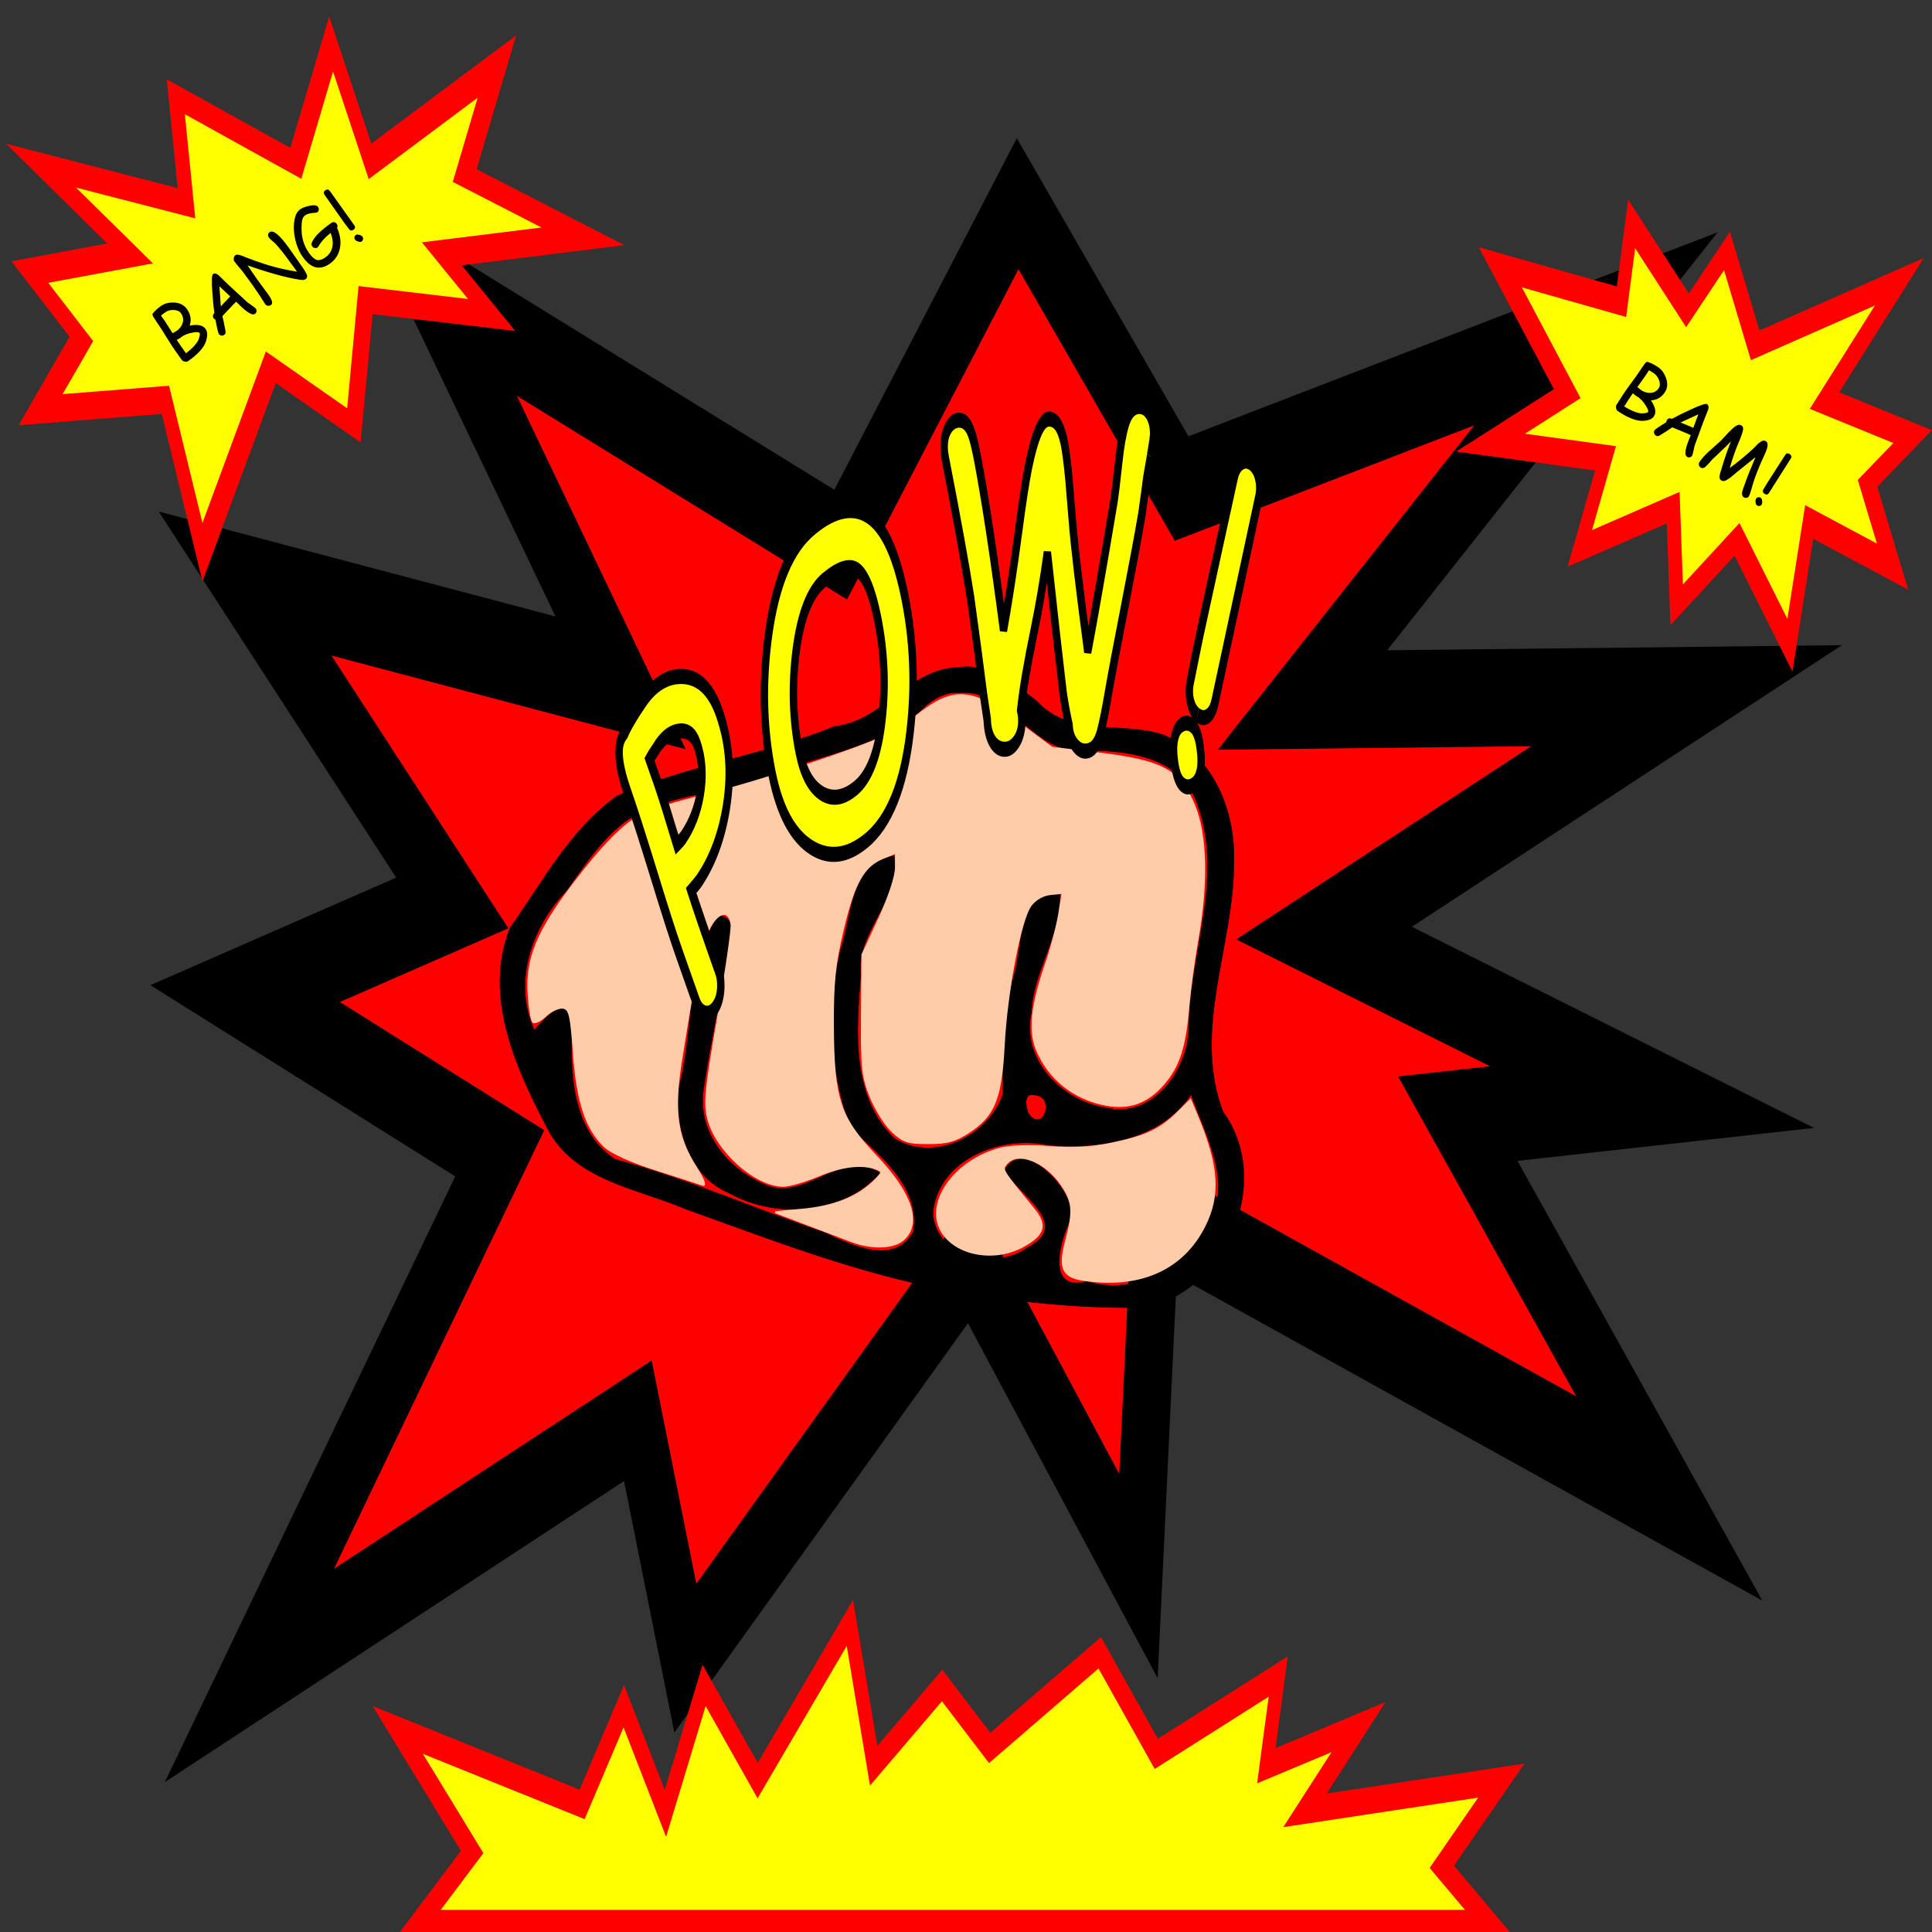 <?xml version="1.0" encoding="UTF-8" standalone="no"?>
<svg
   xmlns:dc="http://purl.org/dc/elements/1.1/"
   xmlns:cc="http://creativecommons.org/ns#"
   xmlns:rdf="http://www.w3.org/1999/02/22-rdf-syntax-ns#"
   xmlns:svg="http://www.w3.org/2000/svg"
   xmlns="http://www.w3.org/2000/svg"
   xmlns:sodipodi="http://sodipodi.sourceforge.net/DTD/sodipodi-0.dtd"
   xmlns:inkscape="http://www.inkscape.org/namespaces/inkscape"
   viewBox="0 0 1024 1024"
   id="svg2"
   version="1.1"
   inkscape:version="0.48.5 r10040"
   width="100%"
   height="100%"
   sodipodi:docname="Splash.svg"
   inkscape:export-filename="/home/kornklown/Projects/Programming/eComics/res/images/Splash.png"
   inkscape:export-xdpi="52.591774"
   inkscape:export-ydpi="52.591774">
  <rect x="0" y="0" width="1024" height="1024" fill="#333333" stroke="none"/>
  <sodipodi:namedview
     pagecolor="#ffffff"
     bordercolor="#666666"
     borderopacity="1"
     objecttolerance="10"
     gridtolerance="10"
     guidetolerance="10"
     inkscape:pageopacity="0"
     inkscape:pageshadow="2"
     inkscape:window-width="1857"
     inkscape:window-height="1056"
     id="namedview18"
     showgrid="false"
     fit-margin-top="0"
     fit-margin-left="0"
     fit-margin-right="0"
     fit-margin-bottom="0"
     inkscape:zoom="0.63427734"
     inkscape:cx="654.39654"
     inkscape:cy="433.77871"
     inkscape:window-x="63"
     inkscape:window-y="24"
     inkscape:window-maximized="1"
     inkscape:current-layer="text3977" />
  <defs
     id="defs4">
    <filter
       id="filter6"
       color-interpolation-filters="sRGB">
      <feGaussianBlur
         stdDeviation="1.999"
         id="feGaussianBlur8" />
    </filter>
    <linearGradient
       id="linearGradient10">
      <stop
         offset="0"
         stop-opacity="0"
         id="stop12" />
      <stop
         offset="1"
         id="stop14" />
    </linearGradient>
  </defs>
  <g
     id="g4129"
     transform="matrix(18.008,0,0,18.008,-5531.577,-13746.207)" />
  <g
     transform="matrix(24.94,0,0,50.833,-7543.218,-40267.522)"
     style="font-size:50.231px;font-style:normal;font-weight:normal;line-height:125%;letter-spacing:0px;word-spacing:0px;fill:#ffff00;fill-opacity:1;stroke:#000000;stroke-width:0.187;stroke-miterlimit:4;font-family:Sans"
     id="text3977">
    <path
       style="fill:none;stroke:none"
       d="m 311.323,810.533 c 0.157,-0.057 0.585,-0.138 0.761,-0.03"
       id="path3997"
       inkscape:connector-curvature="0"
       sodipodi:nodetypes="cc" />
    <g
       id="g3987">
      <path
         style="fill:#ff0000;stroke:#000000;stroke-width:1.017px;stroke-linecap:butt;stroke-linejoin:miter;stroke-opacity:1"
         d="m 311.7,795.223 3.943,4.05 -7.979,-1.035 4.402,3.33 -4.402,0.945 5.411,1.665 -5.319,5.444 8.254,-2.655 1.009,2.475 6.053,-4.14 3.577,3.285 0.367,-3.78 10.913,2.97 -4.494,-3.96 4.127,-0.225 -6.97,-1.71 7.704,-2.475 -8.162,0.045 6.236,-3.87 -8.804,1.665 -3.485,-2.97 -3.76,3.555 z"
         id="path3975"
         inkscape:connector-curvature="0"
         sodipodi:nodetypes="ccccccccccccccccccccccc" />
      <g
         transform="matrix(0.039,0,0,0.019,334.116,794.363)"
         id="g3811">
        <path
           d="m -290.179,249.983 c -26.402,0.813 -40.732,29.637 -66.574,32.205 -38.618,15.846 -80.831,21.686 -118.969,38.342 -25.576,18.449 -40.366,47.062 -58.168,72.262 -15.199,38.303 3.816,78.721 21.59,112.531 15.508,26.597 48.241,30.726 74.126,41.923 50.906,18.306 101.646,38.53 155.471,46.474 31.401,5.313 63.274,8.12 95.133,7.505 44.81,-9.537 69.431,-69.846 42.248,-107.322 -16.939,-44.595 5.624,-90.504 5.86,-135.757 1.284,-28.477 -10.893,-61.045 -39.554,-71.586 -22.455,-6.916 -49.689,1.633 -67.699,-18.012 -12.401,-9.888 -26.444,-21.278 -43.465,-18.565 z m 0.656,13.938 c 28.107,-2.692 40.456,34.485 68.6,31.637 21.812,-0.123 49.656,2.796 59.87,25.375 17.934,41.641 -3.118,85.666 -3.075,128.381 -1.113,22.574 -20.189,48.519 -45.186,42.249 -23.926,-3.71 -46.25,-26.747 -40.522,-52.076 0.828,-22.875 16.671,-42.604 15.501,-65.683 -24.353,-2.062 -19.662,31.919 -25.907,47.835 -4.064,20.54 -5.66,41.545 -5.074,62.467 -7.702,22.705 -37.634,38.009 -59.118,24.295 -24.06,-23.37 -20.651,-59.723 -18.34,-90.241 -2.438,-23.688 22.275,-40.881 18.159,-64.794 -24.41,3.737 -22.938,33.73 -29.338,51.956 -7.646,31.902 -5.795,66.043 5.396,96.891 15.672,15.58 38.098,32.154 34.525,57.154 -10.347,19.203 -33.448,7.715 -48.12,0.835 -38.284,-13.225 -75.501,-29.76 -114.657,-40.429 -24.334,-16.539 -24.295,-49.229 -23.267,-75.55 -2.94,-20.212 -22.017,7.602 -20.682,4.434 -11.851,-26.026 -1.243,-56.415 17.612,-76.14 13.355,-18.959 26.998,-40.689 50.802,-47.312 23.371,-7.966 48.846,-8.898 71.072,-20.364 25.876,-8.556 54.261,-14.17 74.32,-34.174 4.879,-4.016 10.892,-7.307 17.43,-6.746 z m -131.156,122.219 c -17.198,28.413 -13.116,63.127 -21.204,94.255 -2.462,22.272 5.24,48.731 27.524,58.124 25.796,14.42 62.03,11.576 82.228,-11.156 -21.387,-14.377 -41.939,17.379 -63.779,5.907 -20.375,-8.765 -36.494,-29.623 -32.38,-52.798 4.386,-29.765 11.494,-59.152 14.942,-89.08 -0.745,-3.217 -4.046,-5.582 -7.332,-5.253 z m 257.906,98.25 c 7.537,22.007 22.344,46.642 10.225,69.796 -10.102,25.367 -40.761,40.874 -67.044,32.639 -23.528,6.43 -13.841,-25.045 -8.128,-35.287 0.718,-16.46 -27.307,-44.177 -36.824,-25.687 7.315,13.466 37.677,29.616 12.2,42.662 -17.394,12.911 -51.251,4.315 -51.033,-20.168 3.444,-28.528 37.037,-41.83 62.487,-36.251 28.106,2.376 61.117,-2.456 78.117,-27.704 z m -88.344,0.312 c 16.412,-2.276 7.563,22.86 -0.542,9.486 -0.795,-3.161 -2.108,-6.876 0.542,-9.486 z"
           id="path16"
           inkscape:connector-curvature="0"
           style="fill:#000000;fill-opacity:1" />
        <g
           id="g3807">
          <path
             inkscape:connector-curvature="0"
             id="path3803"
             d="m -348.086,564.68 c -4.292,-1.64 -15.328,-5.86 -24.525,-9.378 l -16.722,-6.396 14.492,-1.323 c 16.892,-1.542 29.812,-6.536 38.545,-14.901 5.599,-5.363 5.82,-6.111 2.23,-7.529 -7.803,-3.082 -18.8,-1.809 -31.856,3.686 -7.284,3.066 -15.822,5.574 -18.973,5.574 -15.167,0 -36.576,-19.246 -41.014,-36.87 -2.134,-8.473 -1.367,-16.295 5.47,-55.818 4.373,-25.28 7.643,-48.117 7.266,-50.749 -1.303,-9.097 -8.236,-7.084 -13.045,3.788 -4.308,9.739 -6.483,20.362 -14.476,70.693 -4.453,28.041 -2.505,42.18 8.12,58.934 3.698,5.831 5.404,10.096 3.791,9.477 -1.613,-0.619 -12.961,-4.329 -25.218,-8.245 -13.562,-4.332 -24.623,-9.345 -28.255,-12.805 -10.03,-9.552 -14.936,-24.456 -16.834,-51.14 -1.49,-20.947 -2.273,-24.307 -5.822,-24.987 -2.255,-0.432 -6.515,1.484 -9.467,4.256 -2.951,2.773 -6.078,4.33 -6.947,3.461 -0.869,-0.869 -1.968,-7.813 -2.441,-15.43 -1.188,-19.136 4.91,-34.142 24.342,-59.902 16.246,-21.536 27.643,-33.133 38.119,-38.787 3.334,-1.799 18.384,-6.34 33.444,-10.089 29.619,-7.375 85.471,-25.929 99.165,-32.943 4.665,-2.389 12.213,-7.319 16.772,-10.955 19.794,-15.784 29.737,-15.019 55.314,4.254 l 17.907,13.493 26.132,3.192 c 34.331,4.194 43.763,9.46 51.559,28.79 6.502,16.119 7.086,42.33 1.639,73.491 -1.929,11.036 -4.098,27.089 -4.82,35.673 -1.944,23.116 -5.185,33.359 -13.701,43.309 -8.72,10.187 -18.514,13.785 -31.137,11.44 -17.315,-3.217 -31.033,-14.142 -37.653,-29.989 -4.419,-10.578 -3.013,-24.341 4.823,-47.223 2.971,-8.676 6.231,-21.019 7.245,-27.43 l 1.843,-11.656 -6.711,0.675 c -4.045,0.407 -8.33,2.889 -10.786,6.249 -5.572,7.624 -13.106,47.197 -14.643,76.921 -1.499,28.983 -5.222,38.291 -18.951,47.376 -7.417,4.909 -11.833,6.134 -22.105,6.134 -11.161,0 -13.728,-0.854 -19.665,-6.542 -3.756,-3.598 -9.059,-12.126 -11.786,-18.951 -4.39,-10.99 -4.928,-16.152 -4.698,-45.143 l 0.259,-32.734 9.151,-19.866 c 5.431,-11.79 9.151,-23.184 9.151,-28.028 l 0,-8.163 -7.246,2.948 c -10.593,4.31 -15.776,13.715 -21.877,39.692 -4.359,18.561 -5.409,28.886 -5.302,52.13 0.186,40.294 3.581,50.802 23.058,71.371 19.363,20.45 24.946,36.563 15.826,45.682 -5.236,5.236 -17.248,5.767 -28.985,1.281 z"
             style="fill:#ffccaa;fill-opacity:1;stroke:#ffccaa;stroke-width:1.115;stroke-miterlimit:4;stroke-opacity:1;stroke-dasharray:none" />
          <path
             inkscape:connector-curvature="0"
             id="path3805"
             d="m -221.871,585.936 c -10.881,-1.7 -12.905,-6.536 -8.965,-21.422 4.263,-16.104 3.836,-21.363 -2.49,-30.672 -8.919,-13.125 -23.977,-18.989 -30.031,-11.695 -2.893,3.486 -3.161,3.029 14.656,24.964 7.249,8.925 5.89,13.942 -5.513,20.351 -14.986,8.423 -35.119,5.292 -43.571,-6.775 -10.807,-15.429 5.236,-39.679 30.805,-46.564 5.527,-1.488 16.093,-1.864 26.976,-0.96 12.463,1.035 22.732,0.476 33.851,-1.846 18.733,-3.91 26.76,-7.703 36.126,-17.069 l 6.854,-6.854 3.397,8.13 c 11.601,27.764 12.729,43.934 4.254,60.942 -11.9,23.879 -35.383,34.31 -66.349,29.471 z"
             style="fill:#ffccaa;fill-opacity:1;stroke:#ffccaa;stroke-width:1.115;stroke-miterlimit:4;stroke-opacity:1;stroke-dasharray:none" />
        </g>
      </g>
      <g
         id="g3826"
         transform="matrix(0.842,0,0,0.842,52.206,122.454)">
        <path
           inkscape:connector-curvature="0"
           d="m 314.84,806.282 c -0.024,0.017 -0.086,0.055 -0.188,0.113 0.133,0.203 0.361,0.53 0.685,0.98 0.054,0.075 0.073,0.157 0.06,0.248 -0.014,0.091 -0.061,0.165 -0.141,0.223 -0.08,0.058 -0.166,0.079 -0.258,0.064 -0.09,-0.016 -0.162,-0.061 -0.216,-0.136 l -0.423,-0.589 c -0.157,-0.218 -0.375,-0.551 -0.654,-0.999 -0.286,-0.454 -0.504,-0.788 -0.657,-1.003 -0.261,-0.367 -0.284,-0.616 -0.069,-0.747 0.039,-0.047 0.098,-0.104 0.179,-0.17 0.079,-0.068 0.18,-0.145 0.301,-0.232 0.276,-0.198 0.599,-0.295 0.969,-0.29 0.412,0.007 0.721,0.154 0.928,0.441 0.259,0.36 0.322,0.749 0.189,1.167 -0.119,0.369 -0.353,0.679 -0.704,0.931 m -1.039,-1.669 c -0.045,0.032 -0.085,0.062 -0.119,0.088 -0.034,0.024 -0.062,0.046 -0.084,0.066 0.048,0.066 0.118,0.166 0.212,0.299 0.109,0.158 0.271,0.411 0.484,0.759 0.08,-0.04 0.132,-0.069 0.156,-0.086 0.219,-0.158 0.364,-0.341 0.434,-0.549 0.075,-0.222 0.047,-0.425 -0.085,-0.608 -0.086,-0.12 -0.235,-0.174 -0.446,-0.163 -0.204,0.01 -0.388,0.074 -0.553,0.192"
           style="font-size:5.322px;font-variant:normal;font-weight:bold;font-stretch:normal;text-align:start;line-height:125%;letter-spacing:-0.009px;writing-mode:lr-tb;text-anchor:start;fill:#ffff00;stroke:#000000;font-family:Comic Sans MS;-inkscape-font-specification:Comic Sans MS Bold"
           id="path2999" />
        <path
           inkscape:connector-curvature="0"
           d="m 319.066,805.779 c -0.475,0.192 -0.935,0.22 -1.38,0.082 -0.475,-0.148 -0.806,-0.454 -0.994,-0.918 -0.221,-0.546 -0.251,-1.113 -0.091,-1.701 0.179,-0.661 0.56,-1.11 1.143,-1.345 0.56,-0.227 1.032,-0.268 1.416,-0.124 0.383,0.144 0.679,0.474 0.888,0.989 0.221,0.546 0.264,1.104 0.128,1.675 -0.156,0.659 -0.526,1.107 -1.11,1.343 m -1.058,-3.23 c -0.358,0.145 -0.595,0.442 -0.71,0.893 -0.108,0.421 -0.082,0.829 0.078,1.224 0.108,0.267 0.299,0.441 0.574,0.525 0.264,0.08 0.548,0.059 0.851,-0.064 0.353,-0.143 0.578,-0.436 0.673,-0.878 0.089,-0.404 0.052,-0.808 -0.111,-1.211 -0.136,-0.337 -0.307,-0.541 -0.511,-0.612 -0.195,-0.067 -0.477,-0.026 -0.844,0.123"
           style="font-size:5.322px;font-variant:normal;font-weight:bold;font-stretch:normal;text-align:start;line-height:125%;letter-spacing:-0.009px;writing-mode:lr-tb;text-anchor:start;fill:#ffff00;stroke:#000000;font-family:Comic Sans MS;-inkscape-font-specification:Comic Sans MS Bold"
           id="path3001" />
        <path
           inkscape:connector-curvature="0"
           d="m 326.247,801.022 c -0.027,0.072 -0.058,0.161 -0.094,0.266 -0.026,0.102 -0.068,0.252 -0.126,0.452 -0.089,0.258 -0.232,0.634 -0.428,1.129 -0.201,0.503 -0.345,0.879 -0.431,1.126 -0.064,0.184 -0.125,0.332 -0.184,0.444 -0.076,0.147 -0.197,0.223 -0.363,0.229 -0.099,0.004 -0.189,-0.02 -0.27,-0.07 -0.096,-0.059 -0.149,-0.139 -0.16,-0.241 -0.087,-0.196 -0.143,-0.357 -0.169,-0.483 -0.09,-0.368 -0.216,-0.92 -0.379,-1.658 -0.1,0.352 -0.209,0.669 -0.328,0.951 -0.178,0.423 -0.293,0.754 -0.345,0.993 0.017,0.037 0.026,0.078 0.028,0.121 0.004,0.107 -0.04,0.197 -0.133,0.268 -0.081,0.06 -0.172,0.092 -0.272,0.096 -0.126,0.005 -0.232,-0.023 -0.318,-0.084 -0.093,-0.068 -0.143,-0.163 -0.151,-0.286 l -0.092,-0.301 c -0.067,-0.268 -0.176,-0.668 -0.326,-1.2 -0.13,-0.406 -0.343,-0.983 -0.64,-1.731 -0.017,-0.043 -0.027,-0.086 -0.028,-0.129 -0.004,-0.104 0.033,-0.188 0.11,-0.251 0.069,-0.058 0.154,-0.089 0.254,-0.093 0.132,-0.005 0.238,0.046 0.32,0.154 0.045,0.059 0.099,0.167 0.16,0.324 0.188,0.482 0.406,1.186 0.654,2.113 0.126,-0.343 0.252,-0.746 0.378,-1.21 0.102,-0.378 0.186,-0.647 0.253,-0.808 0.159,-0.384 0.328,-0.579 0.508,-0.586 0.17,-0.006 0.297,0.082 0.382,0.264 0.041,0.087 0.085,0.246 0.13,0.476 0.013,0.071 0.042,0.244 0.087,0.519 0.048,0.296 0.177,0.834 0.388,1.613 0.167,-0.436 0.391,-1.064 0.67,-1.884 0.017,-0.049 0.056,-0.21 0.117,-0.483 0.043,-0.196 0.1,-0.351 0.172,-0.467 0.079,-0.124 0.187,-0.189 0.326,-0.194 0.106,-0.004 0.194,0.026 0.266,0.089 0.072,0.061 0.109,0.143 0.113,0.245 0.001,0.036 -0.025,0.131 -0.08,0.284"
           style="font-size:5.322px;font-variant:normal;font-weight:bold;font-stretch:normal;text-align:start;line-height:125%;letter-spacing:-0.009px;writing-mode:lr-tb;text-anchor:start;fill:#ffff00;stroke:#000000;font-family:Comic Sans MS;-inkscape-font-specification:Comic Sans MS Bold"
           id="path3003" />
        <path
           inkscape:connector-curvature="0"
           d="m 327.434,804.223 c -0.089,-0.039 -0.151,-0.099 -0.185,-0.18 -0.033,-0.081 -0.031,-0.163 0.006,-0.247 0.027,-0.062 0.065,-0.155 0.114,-0.279 0.051,-0.125 0.09,-0.219 0.117,-0.281 0.096,-0.219 0.241,-0.547 0.436,-0.984 0.196,-0.436 0.342,-0.764 0.438,-0.983 0.037,-0.084 0.097,-0.141 0.18,-0.171 0.084,-0.032 0.169,-0.028 0.257,0.01 0.087,0.038 0.148,0.099 0.182,0.181 0.034,0.081 0.033,0.164 -0.003,0.248 l -1.104,2.526 c -0.037,0.084 -0.097,0.141 -0.18,0.171 -0.081,0.031 -0.167,0.026 -0.255,-0.012 m -0.385,0.861 c -0.095,-0.042 -0.162,-0.131 -0.2,-0.269 -0.034,-0.126 -0.033,-0.23 0.003,-0.311 0.036,-0.083 0.099,-0.137 0.188,-0.164 0.089,-0.027 0.175,-0.023 0.258,0.013 0.095,0.042 0.161,0.131 0.198,0.268 0.034,0.126 0.033,0.229 -0.002,0.308 -0.035,0.081 -0.098,0.136 -0.188,0.164 -0.088,0.029 -0.174,0.026 -0.257,-0.01"
           style="font-size:5.322px;font-variant:normal;font-weight:bold;font-stretch:normal;text-align:start;line-height:125%;letter-spacing:-0.009px;writing-mode:lr-tb;text-anchor:start;fill:#ffff00;stroke:#000000;font-family:Comic Sans MS;-inkscape-font-specification:Comic Sans MS Bold"
           id="path3005" />
      </g>
    </g>
    <path
       style="fill:#ffff00;stroke:#ff0000;stroke-width:0.281;stroke-linecap:butt;stroke-linejoin:miter;stroke-miterlimit:4;stroke-opacity:1;stroke-dasharray:none"
       d="m 314.826,810.967 0.885,-1.023 0.885,1.117 0.822,-1.334 1.138,0.992 1.96,-1.644 0.506,1.489 1.454,-0.837 1.011,0.651 2.339,-0.992 1.201,1.054 2.592,-0.806 -0.253,0.93 1.96,-0.403 -1.138,0.868 4.172,-0.31 -1.264,0.899 1.011,0.589 -22.757,-3e-5 1.138,-0.744 -1.58,-1.272 z"
       id="path3813"
       inkscape:connector-curvature="0"
       sodipodi:nodetypes="cccccccccccccccccccccc" />
    <g
       id="g3924"
       transform="matrix(0.957,-0.143,0.593,0.957,-458.32,78.698)">
      <g
         transform="matrix(0.038,-0.006,0.013,0.019,314.36,789.225)"
         style="font-size:40px;font-style:normal;font-weight:normal;line-height:125%;letter-spacing:0px;word-spacing:0px;fill:#000000;fill-opacity:1;stroke:none;font-family:Sans"
         id="flowRoot3863">
        <g
           id="g3954">
          <g
             id="g3979">
            <g
               id="g4007"
               transform="translate(1.583,-3.686)">
              <path
                 style="font-size:50.231px;font-style:normal;font-weight:normal;line-height:125%;letter-spacing:0px;word-spacing:0px;fill:#ffff00;fill-opacity:1;stroke:#ff0000;stroke-width:0.289;stroke-linecap:butt;stroke-linejoin:miter;stroke-miterlimit:4;stroke-opacity:1;stroke-dasharray:none;font-family:Sans"
                 d="m 304.348,794.808 -0.632,-0.806 2.149,0.093 -1.264,-1.117 2.718,0.775 0.442,-1.085 2.023,0.992 1.454,-1.086 0.063,1.272 3.161,-0.589 -1.327,0.992 2.023,0.93 -2.971,-0.217 0.632,0.744 -2.465,-0.496 -1.011,1.21 -1.327,-0.806 -2.529,1.644 0.19,-1.613 -2.592,-0.248 z"
                 id="path3813-6"
                 inkscape:connector-curvature="0"
                 sodipodi:nodetypes="ccccccccccccccccccccc"
                 transform="matrix(23.602,8.06,-16.428,48.105,5545.76,-40499.533)" />
              <path
                 id="path3943"
                 style="font-variant:normal;font-stretch:normal;font-family:Comic Sans MS;-inkscape-font-specification:Comic Sans MS"
                 d="m -277.508,227.197 c -2.93,1.146 -6.673,1.719 -11.23,1.719 -0.56,-1e-5 -1.094,-0.267 -1.602,-0.801 -0.495,-0.521 -0.742,-1.061 -0.742,-1.621 l 0,-5.684 c 0,-1.862 0.117,-4.518 0.352,-7.969 0.26,-3.724 0.404,-6.419 0.43,-8.086 -0.013,-1.198 0.059,-2.982 0.215,-5.352 0.091,-0.651 0.306,-1.081 0.645,-1.289 1.771,-0.547 3.783,-0.82 6.035,-0.82 2.292,3e-5 4.492,0.781 6.602,2.344 2.435,1.797 3.652,4.017 3.652,6.66 -3e-5,3.346 -1.302,5.983 -3.906,7.91 1.953,0.833 3.411,1.758 4.375,2.773 0.977,1.016 1.465,2.122 1.465,3.32 -2e-5,1.576 -0.853,3.099 -2.559,4.57 -1.185,1.042 -2.428,1.816 -3.73,2.324 m -5.898,-25.918 c -1.419,2e-5 -2.415,0.046 -2.988,0.137 l -0.039,3.418 -0.391,7.559 c 1.849,0.156 2.839,0.228 2.969,0.215 1.966,-0.156 3.574,-0.768 4.824,-1.836 1.341,-1.159 2.012,-2.65 2.012,-4.473 -2e-5,-1.237 -0.684,-2.383 -2.051,-3.438 -1.367,-1.055 -2.813,-1.582 -4.336,-1.582 m 2.188,15.645 -2.07,-0.332 c -0.169,1e-5 -0.43,0.013 -0.781,0.039 -0.339,0.013 -0.599,0.019 -0.781,0.019 -0.703,10e-6 -1.452,-0.059 -2.246,-0.176 -0.078,1.641 -0.117,3.105 -0.117,4.395 l 0,4.043 c 3.411,-0.117 6.191,-0.599 8.34,-1.445 0.911,-0.352 1.784,-0.898 2.617,-1.641 0.794,-0.677 1.191,-1.185 1.191,-1.523 -2e-5,-0.612 -0.833,-1.302 -2.5,-2.07 -1.25,-0.586 -2.467,-1.022 -3.652,-1.309"
                 inkscape:connector-curvature="0" />
              <path
                 id="path3945"
                 style="font-variant:normal;font-stretch:normal;font-family:Comic Sans MS;-inkscape-font-specification:Comic Sans MS"
                 d="m -245.164,228.564 c -1.198,0 -2.24,-1.536 -3.125,-4.609 -0.339,-1.172 -0.762,-3.223 -1.27,-6.152 -1.328,0.182 -3.066,0.508 -5.215,0.977 l -5.195,1.074 c -0.651,1.706 -1.764,4.199 -3.34,7.48 -0.417,0.729 -0.983,1.094 -1.699,1.094 -0.521,0 -0.99,-0.189 -1.406,-0.566 -0.404,-0.378 -0.605,-0.846 -0.605,-1.406 0,-0.625 0.983,-3.001 2.949,-7.129 -0.221,-0.339 -0.332,-0.729 -0.332,-1.172 -1e-5,-1.055 0.638,-1.732 1.914,-2.031 1.484,-2.786 3.359,-5.99 5.625,-9.609 3.086,-4.935 5.006,-7.402 5.762,-7.402 1.029,3e-5 1.732,0.716 2.109,2.148 l 1.23,6.562 2.91,13.574 1.113,3.086 c 0.378,1.055 0.566,1.758 0.566,2.109 -3e-5,0.56 -0.202,1.029 -0.605,1.406 -0.404,0.378 -0.866,0.566 -1.387,0.566 m -6.895,-22.324 -5.586,9.004 c 1.576,-0.404 3.965,-0.892 7.168,-1.465 l -1.582,-7.539"
                 inkscape:connector-curvature="0" />
              <path
                 id="path3947"
                 style="font-variant:normal;font-stretch:normal;font-family:Comic Sans MS;-inkscape-font-specification:Comic Sans MS"
                 d="m -210.184,223.643 c -3e-5,0.625 -0.104,1.667 -0.312,3.125 -0.208,1.315 -0.905,1.973 -2.09,1.973 -0.716,0 -1.569,-0.469 -2.559,-1.406 -5.3,-5.013 -11.38,-12.246 -18.242,-21.699 l -0.098,4.434 -0.059,4.453 c -10e-6,1.081 0.019,2.702 0.059,4.863 0.052,2.161 0.078,3.789 0.078,4.883 -1e-5,3.503 -0.677,5.254 -2.031,5.254 -0.716,0 -1.283,-0.228 -1.699,-0.684 -0.378,-0.404 -0.566,-0.885 -0.566,-1.445 -1e-5,-0.547 0.039,-1.374 0.117,-2.48 0.091,-1.107 0.137,-1.934 0.137,-2.48 0,-0.807 0.026,-2.012 0.078,-3.613 0.052,-1.615 0.078,-2.826 0.078,-3.633 0,-0.859 -0.019,-2.155 -0.059,-3.887 -0.039,-1.745 -0.059,-3.047 -0.059,-3.906 0,-0.82 -0.078,-2.038 -0.234,-3.652 -0.156,-1.628 -0.234,-2.852 -0.234,-3.672 0,-0.599 0.254,-1.146 0.762,-1.641 0.521,-0.495 1.107,-0.742 1.758,-0.742 0.69,3e-5 1.543,0.755 2.559,2.266 3.242,4.857 6.159,8.893 8.75,12.109 3.086,3.815 6.471,7.461 10.156,10.938 0.039,-0.56 0.039,-1.387 0,-2.48 l -0.059,-2.461 c -3e-5,-5.716 -0.221,-10.267 -0.664,-13.652 -0.052,-0.339 -0.228,-1.022 -0.527,-2.051 -0.26,-0.885 -0.391,-1.575 -0.391,-2.07 -2e-5,-1.51 0.69,-2.266 2.07,-2.266 2.266,3e-5 3.398,4.225 3.398,12.676 -3e-5,1.445 -0.02,3.607 -0.059,6.484 -0.039,2.865 -0.059,5.02 -0.059,6.465"
                 inkscape:connector-curvature="0" />
              <path
                 id="path3949"
                 style="font-variant:normal;font-stretch:normal;font-family:Comic Sans MS;-inkscape-font-specification:Comic Sans MS"
                 d="m -183.016,216.162 c -0.807,3.997 -2.507,7.194 -5.098,9.59 -2.578,2.383 -5.625,3.574 -9.141,3.574 -3.203,0 -5.605,-0.892 -7.207,-2.676 -1.602,-1.797 -2.402,-4.486 -2.402,-8.066 0,-3.372 0.794,-6.842 2.383,-10.41 1.602,-3.581 3.652,-6.471 6.152,-8.672 1.667,-1.471 3.431,-2.207 5.293,-2.207 1.185,3e-5 2.747,0.391 4.688,1.172 2.37,0.938 3.555,1.973 3.555,3.105 -2e-5,0.534 -0.195,1.009 -0.586,1.426 -0.391,0.417 -0.859,0.625 -1.406,0.625 -0.286,2e-5 -0.69,-0.163 -1.211,-0.488 -1.992,-1.211 -3.672,-1.816 -5.039,-1.816 -0.977,3e-5 -1.999,0.508 -3.066,1.523 -0.534,0.508 -1.302,1.432 -2.305,2.773 -3.008,3.984 -4.512,8.307 -4.512,12.969 0,2.448 0.378,4.16 1.133,5.137 0.82,1.068 2.331,1.602 4.531,1.602 2.331,0 4.355,-0.736 6.074,-2.207 1.81,-1.562 3.073,-3.796 3.789,-6.699 -3.607,0.182 -6.699,0.879 -9.277,2.09 -0.299,0.143 -0.592,0.215 -0.879,0.215 -0.573,1e-5 -1.048,-0.221 -1.426,-0.664 -0.352,-0.404 -0.527,-0.872 -0.527,-1.406 -1e-5,-0.716 0.345,-1.289 1.035,-1.719 2.812,-1.719 7.663,-2.578 14.551,-2.578 0.56,1e-5 1.029,0.189 1.406,0.566 0.378,0.378 0.566,0.853 0.566,1.426 -2e-5,0.846 -0.358,1.452 -1.074,1.816"
                 inkscape:connector-curvature="0" />
              <path
                 id="path3951"
                 style="font-variant:normal;font-stretch:normal;font-family:Comic Sans MS;-inkscape-font-specification:Comic Sans MS"
                 d="m -174.754,198.369 0,21.738 c 0,1.159 -0.579,1.738 -1.738,1.738 -1.159,1e-5 -1.738,-0.579 -1.738,-1.738 0,-0.534 -0.019,-1.328 -0.059,-2.383 -0.026,-1.068 -0.039,-1.862 -0.039,-2.383 -1e-5,-1.888 0.013,-4.714 0.039,-8.477 0.039,-3.776 0.059,-6.608 0.059,-8.496 0,-1.159 0.579,-1.738 1.738,-1.738 1.159,3e-5 1.738,0.579 1.738,1.738 m 0.019,29.16 c -1e-5,0.469 -0.189,0.872 -0.566,1.211 -0.365,0.352 -0.781,0.527 -1.25,0.527 -0.521,0 -1.042,-0.339 -1.562,-1.016 -0.508,-0.638 -0.762,-1.224 -0.762,-1.758 0,-0.469 0.182,-0.872 0.547,-1.211 0.378,-0.339 0.807,-0.508 1.289,-0.508 0.508,0 1.029,0.339 1.562,1.016 0.495,0.638 0.742,1.217 0.742,1.738"
                 inkscape:connector-curvature="0" />
            </g>
          </g>
        </g>
      </g>
    </g>
    <g
       id="g3917"
       transform="matrix(0.984,0.086,-0.359,0.984,290.916,-14.472)">
      <g
         transform="matrix(0.037,0.008,-0.015,0.018,350.714,792.987)"
         style="font-size:40px;font-style:normal;font-weight:normal;line-height:125%;letter-spacing:0px;word-spacing:0px;fill:#000000;fill-opacity:1;stroke:none;font-family:Sans"
         id="flowRoot3863-9">
        <g
           id="g3972">
          <g
             id="g4000"
             transform="translate(-2.292,-5.545)">
            <path
               transform="matrix(23.048,-9.529,19.421,46.976,-23484.287,-33909.817)"
               sodipodi:nodetypes="ccccccccccccccccccccc"
               inkscape:connector-curvature="0"
               id="path3813-6-7"
               d="m 336.2,793.864 -0.069,-0.816 1.489,0.766 0.616,-0.69 0.935,0.905 2.804,-0.951 -1.144,1.37 1.984,0.183 -0.779,0.572 0.828,0.798 -1.916,-0.281 0.04,1.299 -1.497,-0.97 -1.033,0.795 -0.425,-0.985 -1.818,0.612 0.215,-0.974 -2.476,0.081 1.436,-0.661 -1.866,-1.15 z"
               style="font-size:50.231px;font-style:normal;font-weight:normal;line-height:125%;letter-spacing:0px;word-spacing:0px;fill:#ffff00;fill-opacity:1;stroke:#ff0000;stroke-width:0.281;stroke-linecap:butt;stroke-linejoin:miter;stroke-miterlimit:4;stroke-opacity:1;stroke-dasharray:none;font-family:Sans" />
            <path
               d="m -277.508,227.197 c -2.93,1.146 -6.673,1.719 -11.23,1.719 -0.56,-1e-5 -1.094,-0.267 -1.602,-0.801 -0.495,-0.521 -0.742,-1.061 -0.742,-1.621 l 0,-5.684 c 0,-1.862 0.117,-4.518 0.352,-7.969 0.26,-3.724 0.404,-6.419 0.43,-8.086 -0.013,-1.198 0.059,-2.982 0.215,-5.352 0.091,-0.651 0.306,-1.081 0.645,-1.289 1.771,-0.547 3.783,-0.82 6.035,-0.82 2.292,3e-5 4.492,0.781 6.602,2.344 2.435,1.797 3.652,4.017 3.652,6.66 -3e-5,3.346 -1.302,5.983 -3.906,7.91 1.953,0.833 3.411,1.758 4.375,2.773 0.977,1.016 1.465,2.122 1.465,3.32 -2e-5,1.576 -0.853,3.099 -2.559,4.57 -1.185,1.042 -2.428,1.816 -3.73,2.324 m -5.898,-25.918 c -1.419,2e-5 -2.415,0.046 -2.988,0.137 l -0.039,3.418 -0.391,7.559 c 1.849,0.156 2.839,0.228 2.969,0.215 1.966,-0.156 3.574,-0.768 4.824,-1.836 1.341,-1.159 2.012,-2.65 2.012,-4.473 -2e-5,-1.237 -0.684,-2.383 -2.051,-3.438 -1.367,-1.055 -2.813,-1.582 -4.336,-1.582 m 2.188,15.645 -2.07,-0.332 c -0.169,1e-5 -0.43,0.013 -0.781,0.039 -0.339,0.013 -0.599,0.019 -0.781,0.019 -0.703,10e-6 -1.452,-0.059 -2.246,-0.176 -0.078,1.641 -0.117,3.105 -0.117,4.395 l 0,4.043 c 3.411,-0.117 6.191,-0.599 8.34,-1.445 0.911,-0.352 1.784,-0.898 2.617,-1.641 0.794,-0.677 1.191,-1.185 1.191,-1.523 -2e-5,-0.612 -0.833,-1.302 -2.5,-2.07 -1.25,-0.586 -2.467,-1.022 -3.652,-1.309"
               style="font-variant:normal;font-stretch:normal;font-family:Comic Sans MS;-inkscape-font-specification:Comic Sans MS"
               id="path3963"
               inkscape:connector-curvature="0" />
            <path
               d="m -245.164,228.564 c -1.198,0 -2.24,-1.536 -3.125,-4.609 -0.339,-1.172 -0.762,-3.223 -1.27,-6.152 -1.328,0.182 -3.066,0.508 -5.215,0.977 l -5.195,1.074 c -0.651,1.706 -1.764,4.199 -3.34,7.48 -0.417,0.729 -0.983,1.094 -1.699,1.094 -0.521,0 -0.99,-0.189 -1.406,-0.566 -0.404,-0.378 -0.605,-0.846 -0.605,-1.406 0,-0.625 0.983,-3.001 2.949,-7.129 -0.221,-0.339 -0.332,-0.729 -0.332,-1.172 -1e-5,-1.055 0.638,-1.732 1.914,-2.031 1.484,-2.786 3.359,-5.99 5.625,-9.609 3.086,-4.935 5.006,-7.402 5.762,-7.402 1.029,3e-5 1.732,0.716 2.109,2.148 l 1.23,6.562 2.91,13.574 1.113,3.086 c 0.378,1.055 0.566,1.758 0.566,2.109 -3e-5,0.56 -0.202,1.029 -0.605,1.406 -0.404,0.378 -0.866,0.566 -1.387,0.566 m -6.895,-22.324 -5.586,9.004 c 1.576,-0.404 3.965,-0.892 7.168,-1.465 l -1.582,-7.539"
               style="font-variant:normal;font-stretch:normal;font-family:Comic Sans MS;-inkscape-font-specification:Comic Sans MS"
               id="path3965"
               inkscape:connector-curvature="0" />
            <path
               d="m -208.543,229.6 c -0.703,0 -1.283,-0.365 -1.738,-1.094 -0.391,-0.625 -0.742,-1.667 -1.055,-3.125 l -0.703,-3.359 c -0.534,-2.083 -1.38,-6.68 -2.539,-13.789 l -3.906,11.777 -1.152,3.711 c -0.469,1.471 -0.957,2.676 -1.465,3.613 -0.547,0.99 -1.283,1.484 -2.207,1.484 -0.768,0 -1.374,-0.417 -1.816,-1.25 -0.286,-0.547 -0.547,-1.243 -0.781,-2.09 l -0.566,-2.168 c -1.315,-4.596 -2.474,-9.518 -3.477,-14.766 l -0.703,3.496 -2.52,10.312 c -0.104,1.211 -0.43,3.001 -0.977,5.371 -0.391,1.016 -1.035,1.523 -1.934,1.523 -0.638,0 -1.146,-0.228 -1.523,-0.684 -0.326,-0.391 -0.488,-0.872 -0.488,-1.445 0,-2.174 0.449,-4.844 1.348,-8.008 l 2.148,-7.871 1.133,-6.152 c 0.573,-2.878 1.178,-4.759 1.816,-5.645 0.521,-0.755 1.165,-1.133 1.934,-1.133 0.846,3e-5 1.478,0.482 1.895,1.445 0.508,1.159 1.055,3.522 1.641,7.09 0.69,4.284 1.764,8.919 3.223,13.906 1.927,-5.013 3.594,-10.234 5,-15.664 l 0.586,-2.852 c 0.234,-1.146 0.54,-2.07 0.918,-2.773 0.508,-0.964 1.204,-1.445 2.09,-1.445 1.12,3e-5 1.973,1.081 2.559,3.242 0.208,0.742 0.462,2.279 0.762,4.609 0.768,5.885 1.725,10.911 2.871,15.078 l 0.957,3.359 c 0.495,1.797 0.742,2.904 0.742,3.32 -3e-5,0.56 -0.215,1.029 -0.645,1.406 -0.417,0.378 -0.892,0.566 -1.426,0.566"
               style="font-variant:normal;font-stretch:normal;font-family:Comic Sans MS;-inkscape-font-specification:Comic Sans MS"
               id="path3967"
               inkscape:connector-curvature="0" />
            <path
               d="m -198.504,198.369 0,21.738 c 0,1.159 -0.579,1.738 -1.738,1.738 -1.159,1e-5 -1.738,-0.579 -1.738,-1.738 0,-0.534 -0.019,-1.328 -0.059,-2.383 -0.026,-1.068 -0.039,-1.862 -0.039,-2.383 -1e-5,-1.888 0.013,-4.714 0.039,-8.477 0.039,-3.776 0.059,-6.608 0.059,-8.496 0,-1.159 0.579,-1.738 1.738,-1.738 1.159,3e-5 1.738,0.579 1.738,1.738 m 0.019,29.16 c -1e-5,0.469 -0.189,0.872 -0.566,1.211 -0.365,0.352 -0.781,0.527 -1.25,0.527 -0.521,0 -1.042,-0.339 -1.562,-1.016 -0.508,-0.638 -0.762,-1.224 -0.762,-1.758 0,-0.469 0.182,-0.872 0.547,-1.211 0.378,-0.339 0.807,-0.508 1.289,-0.508 0.508,0 1.029,0.339 1.562,1.016 0.495,0.638 0.742,1.217 0.742,1.738"
               style="font-variant:normal;font-stretch:normal;font-family:Comic Sans MS;-inkscape-font-specification:Comic Sans MS"
               id="path3969"
               inkscape:connector-curvature="0" />
          </g>
        </g>
      </g>
    </g>
  </g>
</svg>

